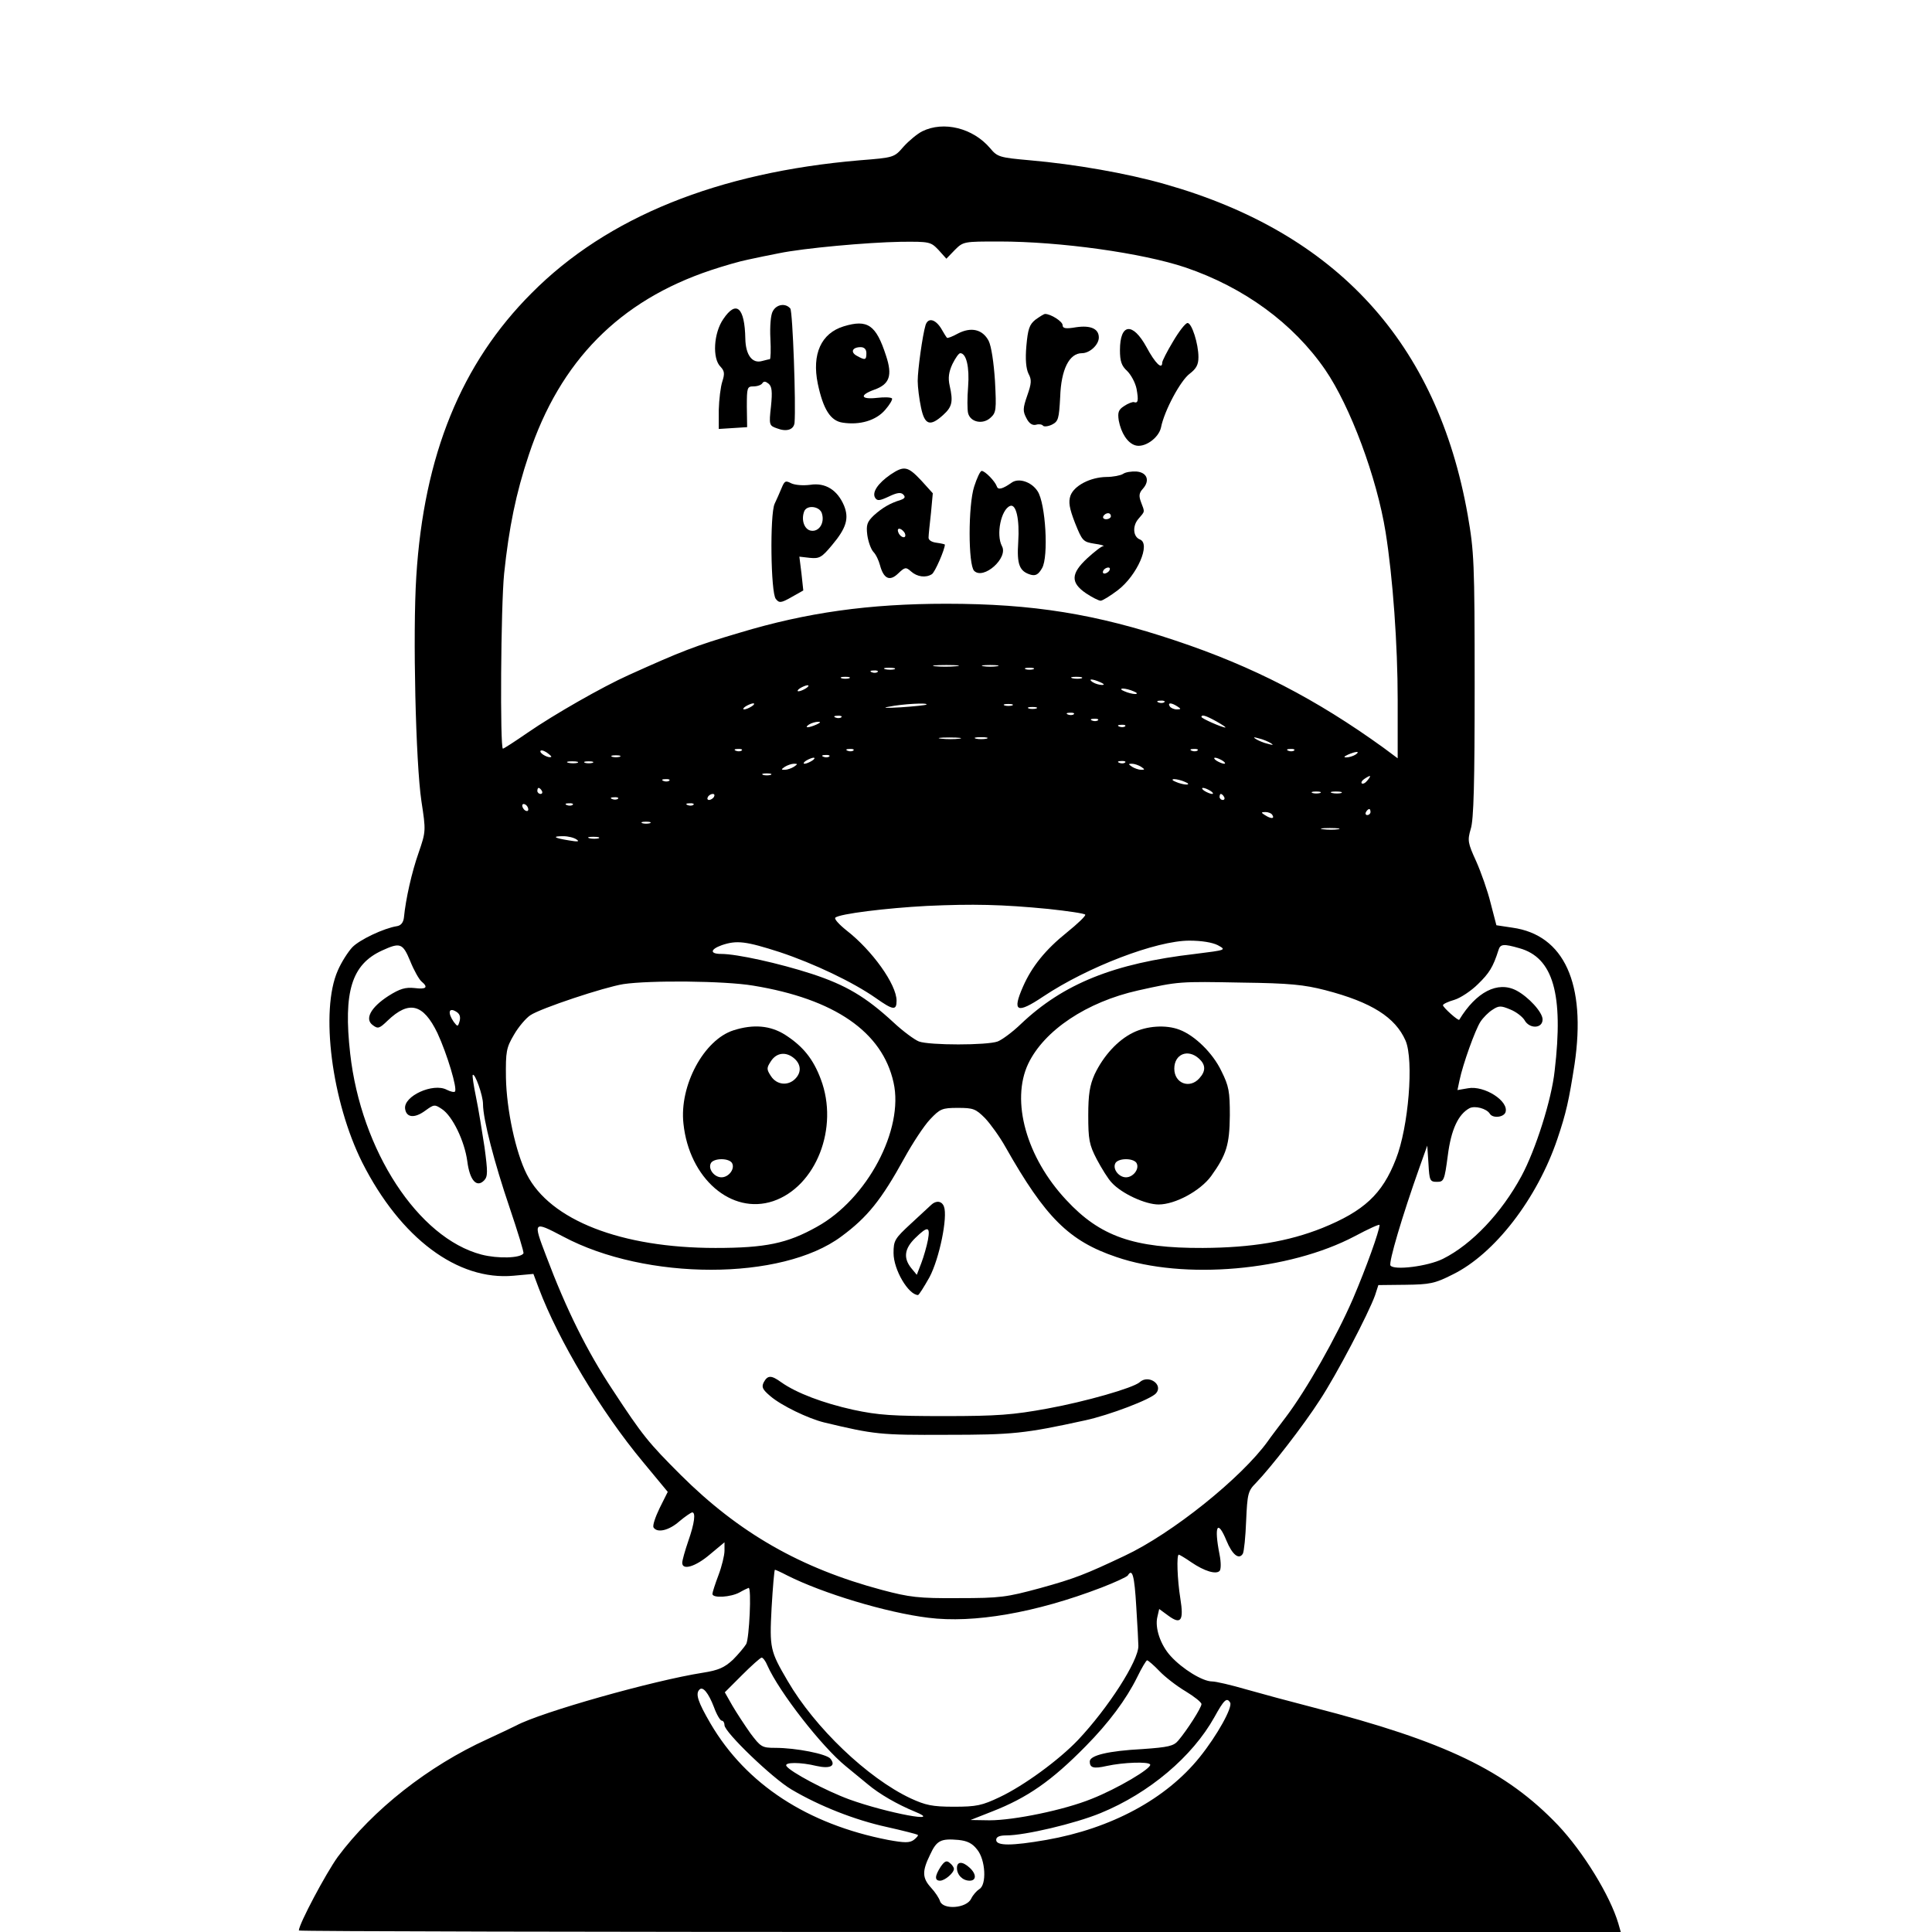 <?xml version="1.0" standalone="no"?>
<!DOCTYPE svg PUBLIC "-//W3C//DTD SVG 20010904//EN"
 "http://www.w3.org/TR/2001/REC-SVG-20010904/DTD/svg10.dtd">
<svg version="1.0" xmlns="http://www.w3.org/2000/svg"
 width="640pt" height="640pt" viewBox="0 0 640 640"
 preserveAspectRatio="xMidYMid meet">
<g transform="translate(0,640) scale(0.1,-0.1)"
fill="#000000" stroke="none">
<path d="M3055 5965 c-16 -8 -44 -31 -62 -51 -31 -36 -32 -36 -145 -45 -470
-40 -837 -188 -1087 -440 -233 -233 -357 -537 -382 -939 -12 -188 -2 -617 17
-744 15 -98 15 -100 -9 -170 -23 -65 -43 -154 -49 -216 -2 -16 -10 -26 -23
-28 -44 -7 -124 -45 -148 -70 -14 -15 -36 -49 -48 -77 -59 -133 -20 -434 81
-636 127 -251 316 -392 501 -375 l66 6 18 -48 c65 -172 205 -407 345 -575 l82
-99 -27 -54 c-14 -29 -24 -58 -20 -64 12 -19 51 -10 85 20 19 16 38 29 43 30
12 0 8 -35 -13 -95 -11 -32 -20 -64 -20 -72 0 -26 44 -13 92 28 l48 40 0 -28
c0 -15 -9 -52 -20 -81 -11 -29 -20 -57 -20 -62 0 -15 61 -11 90 5 14 8 27 14
30 15 10 0 2 -167 -8 -186 -6 -10 -26 -34 -44 -52 -28 -26 -48 -35 -99 -43
-166 -26 -537 -131 -619 -175 -14 -7 -56 -27 -95 -45 -196 -89 -380 -234 -496
-390 -39 -54 -129 -223 -129 -244 0 -3 985 -5 2189 -5 l2190 0 -8 28 c-27 92
-116 237 -200 326 -172 180 -372 277 -811 390 -74 19 -174 46 -223 60 -48 14
-99 26 -112 26 -31 0 -98 41 -137 84 -34 37 -53 94 -44 130 l6 26 30 -22 c42
-31 52 -17 40 57 -10 62 -13 145 -5 145 2 0 21 -11 41 -25 44 -30 82 -41 94
-29 5 5 5 29 0 54 -19 96 -7 119 23 46 19 -46 41 -64 54 -43 4 7 9 56 11 109
4 89 6 99 32 125 51 53 158 191 212 275 56 85 161 286 183 347 l11 34 90 1
c80 1 97 4 156 34 139 68 280 251 347 449 29 86 38 126 57 248 39 266 -34 428
-206 452 l-53 8 -19 73 c-10 41 -32 103 -48 139 -28 61 -29 69 -18 107 10 30
13 156 13 476 0 409 -2 443 -23 564 -101 571 -435 935 -1003 1096 -126 36
-298 66 -447 79 -101 9 -108 11 -132 40 -57 67 -154 91 -225 56z m54 -393 l26
-29 28 29 c28 28 30 28 147 28 202 0 474 -38 617 -86 194 -66 357 -185 463
-339 83 -121 171 -357 200 -538 24 -150 40 -374 40 -555 l0 -194 -47 35 c-223
161 -431 269 -689 355 -263 88 -472 122 -759 122 -256 0 -463 -29 -685 -96
-149 -44 -192 -61 -367 -140 -87 -39 -248 -131 -335 -191 -42 -29 -79 -53 -82
-53 -10 0 -7 471 4 580 16 152 39 266 82 394 103 310 300 510 603 611 42 14
97 30 123 35 26 6 72 15 102 21 82 17 292 36 403 38 97 1 100 0 126 -27z m58
-1379 c-20 -2 -52 -2 -70 0 -17 2 0 4 38 4 39 0 53 -2 32 -4z m136 0 c-13 -2
-33 -2 -45 0 -13 2 -3 4 22 4 25 0 35 -2 23 -4z m-340 -10 c-7 -2 -21 -2 -30
0 -10 3 -4 5 12 5 17 0 24 -2 18 -5z m460 0 c-7 -2 -19 -2 -25 0 -7 3 -2 5 12
5 14 0 19 -2 13 -5z m-516 -9 c-3 -3 -12 -4 -19 -1 -8 3 -5 6 6 6 11 1 17 -2
13 -5z m-94 -21 c-7 -2 -19 -2 -25 0 -7 3 -2 5 12 5 14 0 19 -2 13 -5z m770 0
c-7 -2 -21 -2 -30 0 -10 3 -4 5 12 5 17 0 24 -2 18 -5z m62 -13 c13 -6 15 -9
5 -9 -8 0 -22 4 -30 9 -18 12 -2 12 25 0z m-975 -20 c-8 -5 -19 -10 -25 -10
-5 0 -3 5 5 10 8 5 20 10 25 10 6 0 3 -5 -5 -10z m1085 -10 c13 -5 14 -9 5 -9
-8 0 -24 4 -35 9 -13 5 -14 9 -5 9 8 0 24 -4 35 -9z m102 -36 c-3 -3 -12 -4
-19 -1 -8 3 -5 6 6 6 11 1 17 -2 13 -5z m-1367 -14 c-8 -5 -19 -10 -25 -10 -5
0 -3 5 5 10 8 5 20 10 25 10 6 0 3 -5 -5 -10z m579 6 c-2 -2 -40 -6 -84 -9
-51 -3 -65 -2 -40 2 43 9 131 14 124 7z m284 -3 c-7 -2 -19 -2 -25 0 -7 3 -2
5 12 5 14 0 19 -2 13 -5z m547 -3 c13 -8 13 -10 -2 -10 -9 0 -20 5 -23 10 -8
13 5 13 25 0z m-467 -7 c-7 -2 -19 -2 -25 0 -7 3 -2 5 12 5 14 0 19 -2 13 -5z
m124 -19 c-3 -3 -12 -4 -19 -1 -8 3 -5 6 6 6 11 1 17 -2 13 -5z m-770 -10 c-3
-3 -12 -4 -19 -1 -8 3 -5 6 6 6 11 1 17 -2 13 -5z m1243 -14 c19 -11 32 -19
29 -20 -11 0 -79 30 -79 35 0 9 14 5 50 -15z m-393 4 c-3 -3 -12 -4 -19 -1 -8
3 -5 6 6 6 11 1 17 -2 13 -5z m-932 -14 c-27 -12 -43 -12 -25 0 8 5 22 9 30 9
10 0 8 -3 -5 -9z m1022 -6 c-3 -3 -12 -4 -19 -1 -8 3 -5 6 6 6 11 1 17 -2 13
-5z m-549 -41 c-15 -2 -42 -2 -60 0 -18 2 -6 4 27 4 33 0 48 -2 33 -4z m90 0
c-10 -2 -26 -2 -35 0 -10 3 -2 5 17 5 19 0 27 -2 18 -5z m942 -15 c10 -6 7 -7
-10 -2 -14 3 -32 11 -40 16 -10 6 -7 7 10 2 14 -3 32 -11 40 -16z m-2384 -45
c-6 -6 -36 9 -36 18 0 5 9 4 20 -3 10 -7 18 -14 16 -15z m631 21 c-3 -3 -12
-4 -19 -1 -8 3 -5 6 6 6 11 1 17 -2 13 -5z m370 0 c-3 -3 -12 -4 -19 -1 -8 3
-5 6 6 6 11 1 17 -2 13 -5z m1140 0 c-3 -3 -12 -4 -19 -1 -8 3 -5 6 6 6 11 1
17 -2 13 -5z m320 0 c-3 -3 -12 -4 -19 -1 -8 3 -5 6 6 6 11 1 17 -2 13 -5z
m203 -14 c-8 -5 -22 -9 -30 -9 -10 0 -8 3 5 9 27 12 43 12 25 0z m-2437 -7
c-7 -2 -19 -2 -25 0 -7 3 -2 5 12 5 14 0 19 -2 13 -5z m694 1 c-3 -3 -12 -4
-19 -1 -8 3 -5 6 6 6 11 1 17 -2 13 -5z m-57 -14 c-8 -5 -19 -10 -25 -10 -5 0
-3 5 5 10 8 5 20 10 25 10 6 0 3 -5 -5 -10z m1360 0 c8 -5 11 -10 5 -10 -5 0
-17 5 -25 10 -8 5 -10 10 -5 10 6 0 17 -5 25 -10z m-2137 -7 c-7 -2 -21 -2
-30 0 -10 3 -4 5 12 5 17 0 24 -2 18 -5z m50 0 c-7 -2 -19 -2 -25 0 -7 3 -2 5
12 5 14 0 19 -2 13 -5z m1764 1 c-3 -3 -12 -4 -19 -1 -8 3 -5 6 6 6 11 1 17
-2 13 -5z m-1097 -14 c-8 -5 -22 -10 -30 -10 -13 0 -13 1 0 10 8 5 22 10 30
10 13 0 13 -1 0 -10z m1150 0 c13 -9 13 -10 0 -10 -8 0 -22 5 -30 10 -13 9
-13 10 0 10 8 0 22 -5 30 -10z m-1227 -27 c-7 -2 -19 -2 -25 0 -7 3 -2 5 12 5
14 0 19 -2 13 -5z m1977 -18 c-7 -9 -15 -13 -19 -10 -3 3 1 10 9 15 21 14 24
12 10 -5z m-2313 -1 c-3 -3 -12 -4 -19 -1 -8 3 -5 6 6 6 11 1 17 -2 13 -5z
m1708 -4 c13 -5 14 -9 5 -9 -8 0 -24 4 -35 9 -13 5 -14 9 -5 9 8 0 24 -4 35
-9z m-2130 -30 c3 -5 1 -10 -4 -10 -6 0 -11 5 -11 10 0 6 2 10 4 10 3 0 8 -4
11 -10z m2215 0 c8 -5 11 -10 5 -10 -5 0 -17 5 -25 10 -8 5 -10 10 -5 10 6 0
17 -5 25 -10z m363 -7 c-7 -2 -19 -2 -25 0 -7 3 -2 5 12 5 14 0 19 -2 13 -5z
m70 0 c-7 -2 -21 -2 -30 0 -10 3 -4 5 12 5 17 0 24 -2 18 -5z m-2078 -13 c-3
-5 -11 -10 -16 -10 -6 0 -7 5 -4 10 3 6 11 10 16 10 6 0 7 -4 4 -10z m1690 0
c3 -5 1 -10 -4 -10 -6 0 -11 5 -11 10 0 6 2 10 4 10 3 0 8 -4 11 -10z m-2008
-6 c-3 -3 -12 -4 -19 -1 -8 3 -5 6 6 6 11 1 17 -2 13 -5z m-297 -35 c0 -6 -4
-7 -10 -4 -5 3 -10 11 -10 16 0 6 5 7 10 4 6 -3 10 -11 10 -16z m147 15 c-3
-3 -12 -4 -19 -1 -8 3 -5 6 6 6 11 1 17 -2 13 -5z m400 0 c-3 -3 -12 -4 -19
-1 -8 3 -5 6 6 6 11 1 17 -2 13 -5z m2243 -24 c0 -5 -5 -10 -11 -10 -5 0 -7 5
-4 10 3 6 8 10 11 10 2 0 4 -4 4 -10z m-325 -10 c8 -13 -5 -13 -25 0 -13 8
-13 10 2 10 9 0 20 -4 23 -10z m-2062 -27 c-7 -2 -19 -2 -25 0 -7 3 -2 5 12 5
14 0 19 -2 13 -5z m2280 -20 c-13 -2 -35 -2 -50 0 -16 2 -5 4 22 4 28 0 40 -2
28 -4z m-2523 -34 c11 -7 4 -8 -25 -3 -50 8 -58 14 -19 14 16 0 36 -5 44 -11z
m73 4 c-7 -2 -21 -2 -30 0 -10 3 -4 5 12 5 17 0 24 -2 18 -5z m1490 -234 c65
-7 120 -15 122 -19 2 -4 -25 -30 -61 -59 -71 -57 -116 -113 -145 -179 -37 -84
-21 -92 67 -33 147 98 374 185 484 185 41 0 76 -6 94 -15 29 -16 29 -16 -75
-29 -269 -31 -437 -99 -577 -232 -28 -27 -62 -52 -77 -58 -35 -13 -226 -13
-261 0 -15 6 -53 34 -84 63 -92 85 -158 124 -271 161 -108 35 -248 66 -300 66
-38 0 -37 15 2 29 50 17 80 13 192 -23 114 -38 242 -99 318 -152 58 -41 69
-42 69 -9 0 54 -81 167 -166 233 -25 20 -41 38 -37 42 13 13 171 32 303 39
153 7 249 5 403 -10z m-2114 -173 c12 -30 29 -60 37 -67 24 -20 16 -27 -23
-22 -30 3 -48 -2 -86 -26 -59 -38 -80 -77 -52 -97 17 -13 22 -11 49 15 71 68
118 56 165 -41 32 -69 67 -185 58 -194 -3 -3 -15 0 -27 6 -45 24 -144 -21
-138 -63 4 -30 32 -32 67 -6 29 21 31 21 55 5 35 -23 75 -106 84 -173 8 -63
31 -89 56 -63 12 13 12 28 1 110 -8 52 -20 127 -28 165 -8 39 -13 72 -11 74 7
8 34 -68 34 -96 0 -51 38 -196 88 -343 27 -80 48 -148 46 -152 -10 -16 -85
-18 -139 -4 -210 55 -399 345 -435 666 -23 205 5 295 105 341 61 28 69 25 94
-35z m3674 43 c112 -31 147 -152 117 -406 -10 -95 -63 -262 -110 -349 -66
-122 -164 -226 -260 -274 -50 -25 -163 -39 -174 -22 -6 11 38 161 97 327 l25
70 4 -60 c3 -56 5 -60 28 -60 23 0 25 4 36 87 11 87 35 137 72 157 18 9 56 -1
67 -18 9 -16 45 -13 52 4 13 37 -70 90 -124 80 l-35 -6 7 33 c11 53 52 167 69
193 9 14 27 32 40 40 21 14 28 14 59 1 20 -8 40 -24 47 -35 16 -30 60 -29 60
2 0 24 -47 75 -87 96 -62 32 -133 -5 -189 -97 -3 -5 -54 41 -54 48 0 4 17 12
38 18 20 6 56 30 78 52 37 36 50 56 68 113 6 20 17 21 69 6z m-2538 -124 c269
-44 428 -153 465 -321 35 -155 -87 -386 -254 -478 -98 -55 -170 -70 -336 -70
-312 0 -548 92 -625 244 -37 73 -67 214 -69 320 -1 87 1 99 27 143 15 26 40
55 54 64 34 23 245 93 308 103 87 13 335 11 430 -5z m1895 -15 c154 -40 232
-90 266 -167 28 -65 10 -287 -32 -393 -45 -116 -106 -172 -244 -228 -113 -45
-234 -65 -395 -66 -229 -1 -341 38 -453 159 -132 141 -184 328 -126 451 53
111 194 205 364 243 135 30 135 30 345 26 157 -2 205 -7 275 -25z m-2867 -101
c-6 -21 -7 -21 -20 -4 -20 29 -17 48 6 35 13 -7 17 -16 14 -31z m1740 -323
c18 -19 49 -62 68 -96 132 -233 210 -311 367 -364 224 -77 572 -46 790 69 45
24 82 41 82 37 -1 -21 -44 -141 -88 -244 -55 -127 -154 -302 -223 -393 -24
-32 -51 -67 -59 -79 -87 -121 -317 -306 -475 -380 -129 -61 -164 -75 -280
-107 -111 -30 -131 -33 -270 -33 -133 -1 -162 3 -253 27 -270 72 -474 189
-667 381 -107 107 -126 130 -225 281 -85 128 -154 267 -221 445 -44 115 -43
116 56 64 275 -147 725 -147 922 0 87 64 133 122 209 260 27 49 65 107 85 128
33 35 40 38 92 38 51 0 59 -3 90 -34z m-655 -1515 c117 -59 328 -123 467 -140
150 -19 355 16 574 100 44 17 83 35 87 40 15 25 22 0 28 -103 4 -62 7 -121 7
-130 1 -49 -100 -206 -200 -312 -64 -67 -179 -151 -259 -189 -59 -28 -77 -32
-152 -32 -72 0 -94 5 -144 28 -142 67 -317 234 -407 389 -58 99 -60 108 -53
242 4 69 9 126 11 126 2 0 20 -8 41 -19z m-66 -298 c39 -88 181 -270 260 -334
23 -19 56 -46 73 -60 38 -32 97 -66 155 -90 101 -41 -91 -5 -216 40 -79 29
-197 92 -209 111 -8 13 47 13 100 0 45 -10 65 0 46 24 -13 16 -114 36 -183 36
-44 0 -48 3 -82 48 -19 27 -46 68 -60 92 l-25 44 57 57 c31 31 60 57 65 58 4
0 13 -11 19 -26z m1299 -19 c18 -19 58 -50 87 -67 28 -17 52 -36 52 -42 0 -12
-48 -87 -77 -121 -15 -18 -33 -22 -118 -28 -114 -6 -175 -21 -175 -41 0 -21
12 -25 56 -15 55 12 138 15 144 5 7 -12 -110 -81 -194 -114 -91 -37 -257 -71
-338 -71 l-63 1 71 28 c118 46 198 102 311 217 76 77 134 155 170 228 15 31
30 56 33 56 3 0 22 -16 41 -36z m-1476 -119 c9 -25 21 -45 26 -45 5 0 9 -7 9
-15 0 -23 159 -176 222 -213 93 -55 210 -101 315 -124 54 -12 100 -24 103 -26
3 -2 -3 -9 -13 -17 -14 -10 -30 -10 -85 0 -267 52 -470 184 -588 385 -42 72
-51 99 -37 113 11 12 30 -11 48 -58z m1710 15 c9 -15 -43 -109 -101 -181 -111
-138 -292 -236 -508 -274 -115 -20 -166 -20 -166 0 0 10 10 15 34 15 61 0 227
39 312 74 161 66 304 187 377 318 32 58 41 66 52 48z m-838 -487 c28 -34 32
-117 7 -131 -8 -5 -21 -19 -27 -32 -16 -32 -93 -37 -103 -8 -3 10 -16 30 -30
45 -29 32 -30 54 -3 109 22 48 36 54 94 49 29 -3 46 -11 62 -32z"/>
<path d="M2560 5369 c-7 -11 -10 -51 -8 -90 2 -38 1 -69 -2 -69 -3 0 -14 -3
-26 -6 -32 -9 -54 20 -55 74 -2 104 -30 129 -73 65 -32 -46 -37 -131 -9 -158
13 -14 14 -23 6 -48 -6 -18 -11 -60 -12 -95 l0 -63 47 3 47 3 -1 68 c0 63 1
67 22 67 13 0 26 5 29 10 5 8 11 7 21 -1 11 -9 13 -26 8 -75 -7 -62 -6 -64 20
-73 31 -12 55 -5 58 18 5 60 -6 368 -14 379 -16 19 -46 14 -58 -9z"/>
<path d="M3430 5341 c-20 -16 -25 -31 -30 -87 -4 -45 -1 -75 7 -92 11 -20 10
-32 -4 -72 -15 -43 -15 -52 -3 -75 9 -18 20 -25 32 -22 10 3 20 1 23 -3 3 -4
16 -3 29 3 22 11 24 19 28 92 3 91 30 145 72 145 26 0 56 28 56 52 0 29 -27
41 -75 34 -35 -6 -45 -4 -45 7 0 12 -39 37 -58 37 -4 0 -18 -9 -32 -19z"/>
<path d="M3066 5323 c-10 -33 -26 -148 -26 -185 0 -20 5 -60 11 -88 12 -58 30
-64 73 -25 30 27 34 44 22 97 -6 26 -3 46 9 72 10 20 21 36 26 36 20 0 31 -46
26 -111 -3 -37 -3 -76 0 -88 8 -30 49 -38 74 -15 19 17 20 26 15 122 -4 61
-12 115 -21 133 -20 38 -58 47 -102 24 -18 -10 -34 -16 -36 -14 -2 2 -11 16
-20 32 -20 31 -43 35 -51 10z"/>
<path d="M2795 5319 c-75 -23 -106 -92 -86 -190 18 -85 42 -123 82 -129 57 -9
111 7 141 42 15 17 25 34 23 38 -3 4 -25 5 -50 2 -54 -6 -59 9 -9 27 51 18 61
47 39 113 -33 102 -61 121 -140 97z m75 -89 c0 -23 -4 -24 -31 -9 -23 12 -16
29 12 29 12 0 19 -7 19 -20z"/>
<path d="M3886 5269 c-20 -33 -36 -65 -36 -70 0 -25 -23 -3 -52 51 -46 84 -88
79 -88 -10 0 -36 5 -52 24 -69 13 -13 27 -39 31 -59 7 -39 5 -49 -9 -44 -4 1
-19 -4 -32 -13 -19 -12 -22 -21 -18 -48 8 -42 29 -74 54 -82 30 -10 78 23 86
59 11 56 65 156 95 178 22 17 29 30 29 55 0 44 -22 113 -36 113 -7 0 -28 -27
-48 -61z"/>
<path d="M2950 4828 c-42 -29 -62 -59 -51 -77 7 -11 15 -10 45 4 27 13 40 15
48 7 8 -8 6 -13 -8 -18 -36 -11 -61 -26 -89 -51 -23 -22 -26 -32 -22 -65 3
-22 12 -47 20 -56 9 -9 18 -29 22 -44 12 -45 32 -55 60 -28 23 22 26 22 43 7
20 -18 49 -22 69 -9 10 6 43 82 43 98 0 1 -12 4 -27 6 -17 2 -28 9 -27 18 0 8
4 45 8 81 l6 65 -38 42 c-45 48 -57 50 -102 20z m48 -196 c6 -18 -15 -14 -22
4 -4 10 -1 14 6 12 6 -2 14 -10 16 -16z"/>
<path d="M3227 4788 c-20 -62 -20 -259 0 -279 31 -31 114 43 92 82 -20 38 -3
121 27 133 20 8 32 -44 27 -120 -5 -74 4 -97 42 -108 16 -4 25 1 37 22 22 37
12 215 -15 255 -20 31 -63 45 -86 28 -30 -21 -45 -25 -49 -12 -6 17 -39 51
-50 51 -5 0 -16 -24 -25 -52z"/>
<path d="M3720 4830 c-8 -5 -33 -10 -55 -10 -54 -1 -107 -29 -119 -62 -7 -21
-4 -41 15 -90 24 -60 27 -63 64 -69 22 -3 35 -7 30 -8 -6 0 -30 -19 -53 -40
-55 -51 -56 -81 -5 -116 21 -14 43 -25 49 -25 6 0 32 16 57 35 64 49 110 154
73 168 -23 9 -25 45 -5 68 22 26 22 21 9 55 -8 21 -7 31 6 45 24 27 14 54 -21
57 -17 1 -37 -2 -45 -8z m-40 -140 c0 -5 -7 -10 -16 -10 -8 0 -12 5 -9 10 3 6
10 10 16 10 5 0 9 -4 9 -10z m-5 -180 c-3 -5 -11 -10 -16 -10 -6 0 -7 5 -4 10
3 6 11 10 16 10 6 0 7 -4 4 -10z"/>
<path d="M2589 4783 c-6 -15 -17 -39 -23 -52 -16 -35 -13 -295 4 -315 11 -14
17 -14 52 6 l39 22 -6 56 -7 56 35 -4 c31 -3 39 1 73 42 48 57 57 89 40 131
-22 52 -62 77 -112 69 -24 -3 -50 -1 -63 5 -19 10 -22 8 -32 -16z m134 -85 c9
-31 -10 -60 -36 -56 -22 3 -34 35 -23 64 9 23 53 17 59 -8z"/>
<path d="M2430 2987 c-98 -31 -180 -183 -166 -309 19 -182 159 -303 297 -257
142 48 219 243 158 404 -25 67 -59 109 -118 147 -49 31 -105 36 -171 15z m202
-94 c22 -20 23 -46 2 -67 -24 -24 -61 -20 -80 9 -15 23 -15 27 0 50 19 29 51
32 78 8z m-206 -348 c8 -19 -13 -45 -36 -45 -23 0 -44 26 -36 45 3 9 18 15 36
15 18 0 33 -6 36 -15z"/>
<path d="M3753 2979 c-51 -25 -98 -77 -127 -138 -16 -36 -21 -66 -21 -136 0
-79 3 -97 28 -145 16 -30 38 -66 50 -78 33 -36 111 -72 155 -72 55 0 138 45
174 94 51 71 61 104 62 201 0 79 -3 97 -28 147 -28 59 -88 118 -139 137 -44
17 -108 13 -154 -10z m219 -86 c22 -20 23 -41 1 -65 -32 -36 -83 -17 -83 32 0
48 45 67 82 33z m-206 -348 c8 -19 -13 -45 -36 -45 -23 0 -44 26 -36 45 3 9
18 15 36 15 18 0 33 -6 36 -15z"/>
<path d="M3085 2409 c-5 -5 -36 -33 -67 -62 -54 -50 -58 -56 -58 -98 0 -55 49
-138 81 -139 3 0 20 27 38 59 33 62 61 200 48 234 -7 19 -26 21 -42 6z m-11
-116 c-4 -21 -14 -56 -22 -77 l-15 -39 -19 23 c-26 33 -22 64 14 99 41 40 50
39 42 -6z"/>
<path d="M2530 1821 c-8 -16 -4 -24 22 -46 36 -31 125 -74 178 -87 167 -40
186 -42 405 -41 220 0 259 4 460 48 79 17 219 70 235 90 24 29 -26 63 -55 36
-22 -19 -179 -64 -305 -87 -114 -21 -167 -25 -340 -25 -174 0 -220 3 -304 21
-99 22 -187 55 -238 91 -33 24 -45 24 -58 0z"/>
<path d="M3116 216 c-20 -31 -20 -46 -2 -46 16 0 46 26 46 39 0 5 -6 14 -14
20 -10 9 -17 6 -30 -13z"/>
<path d="M3170 212 c0 -23 19 -42 42 -42 23 0 23 22 0 43 -24 22 -42 21 -42
-1z"/>
</g>
</svg>
